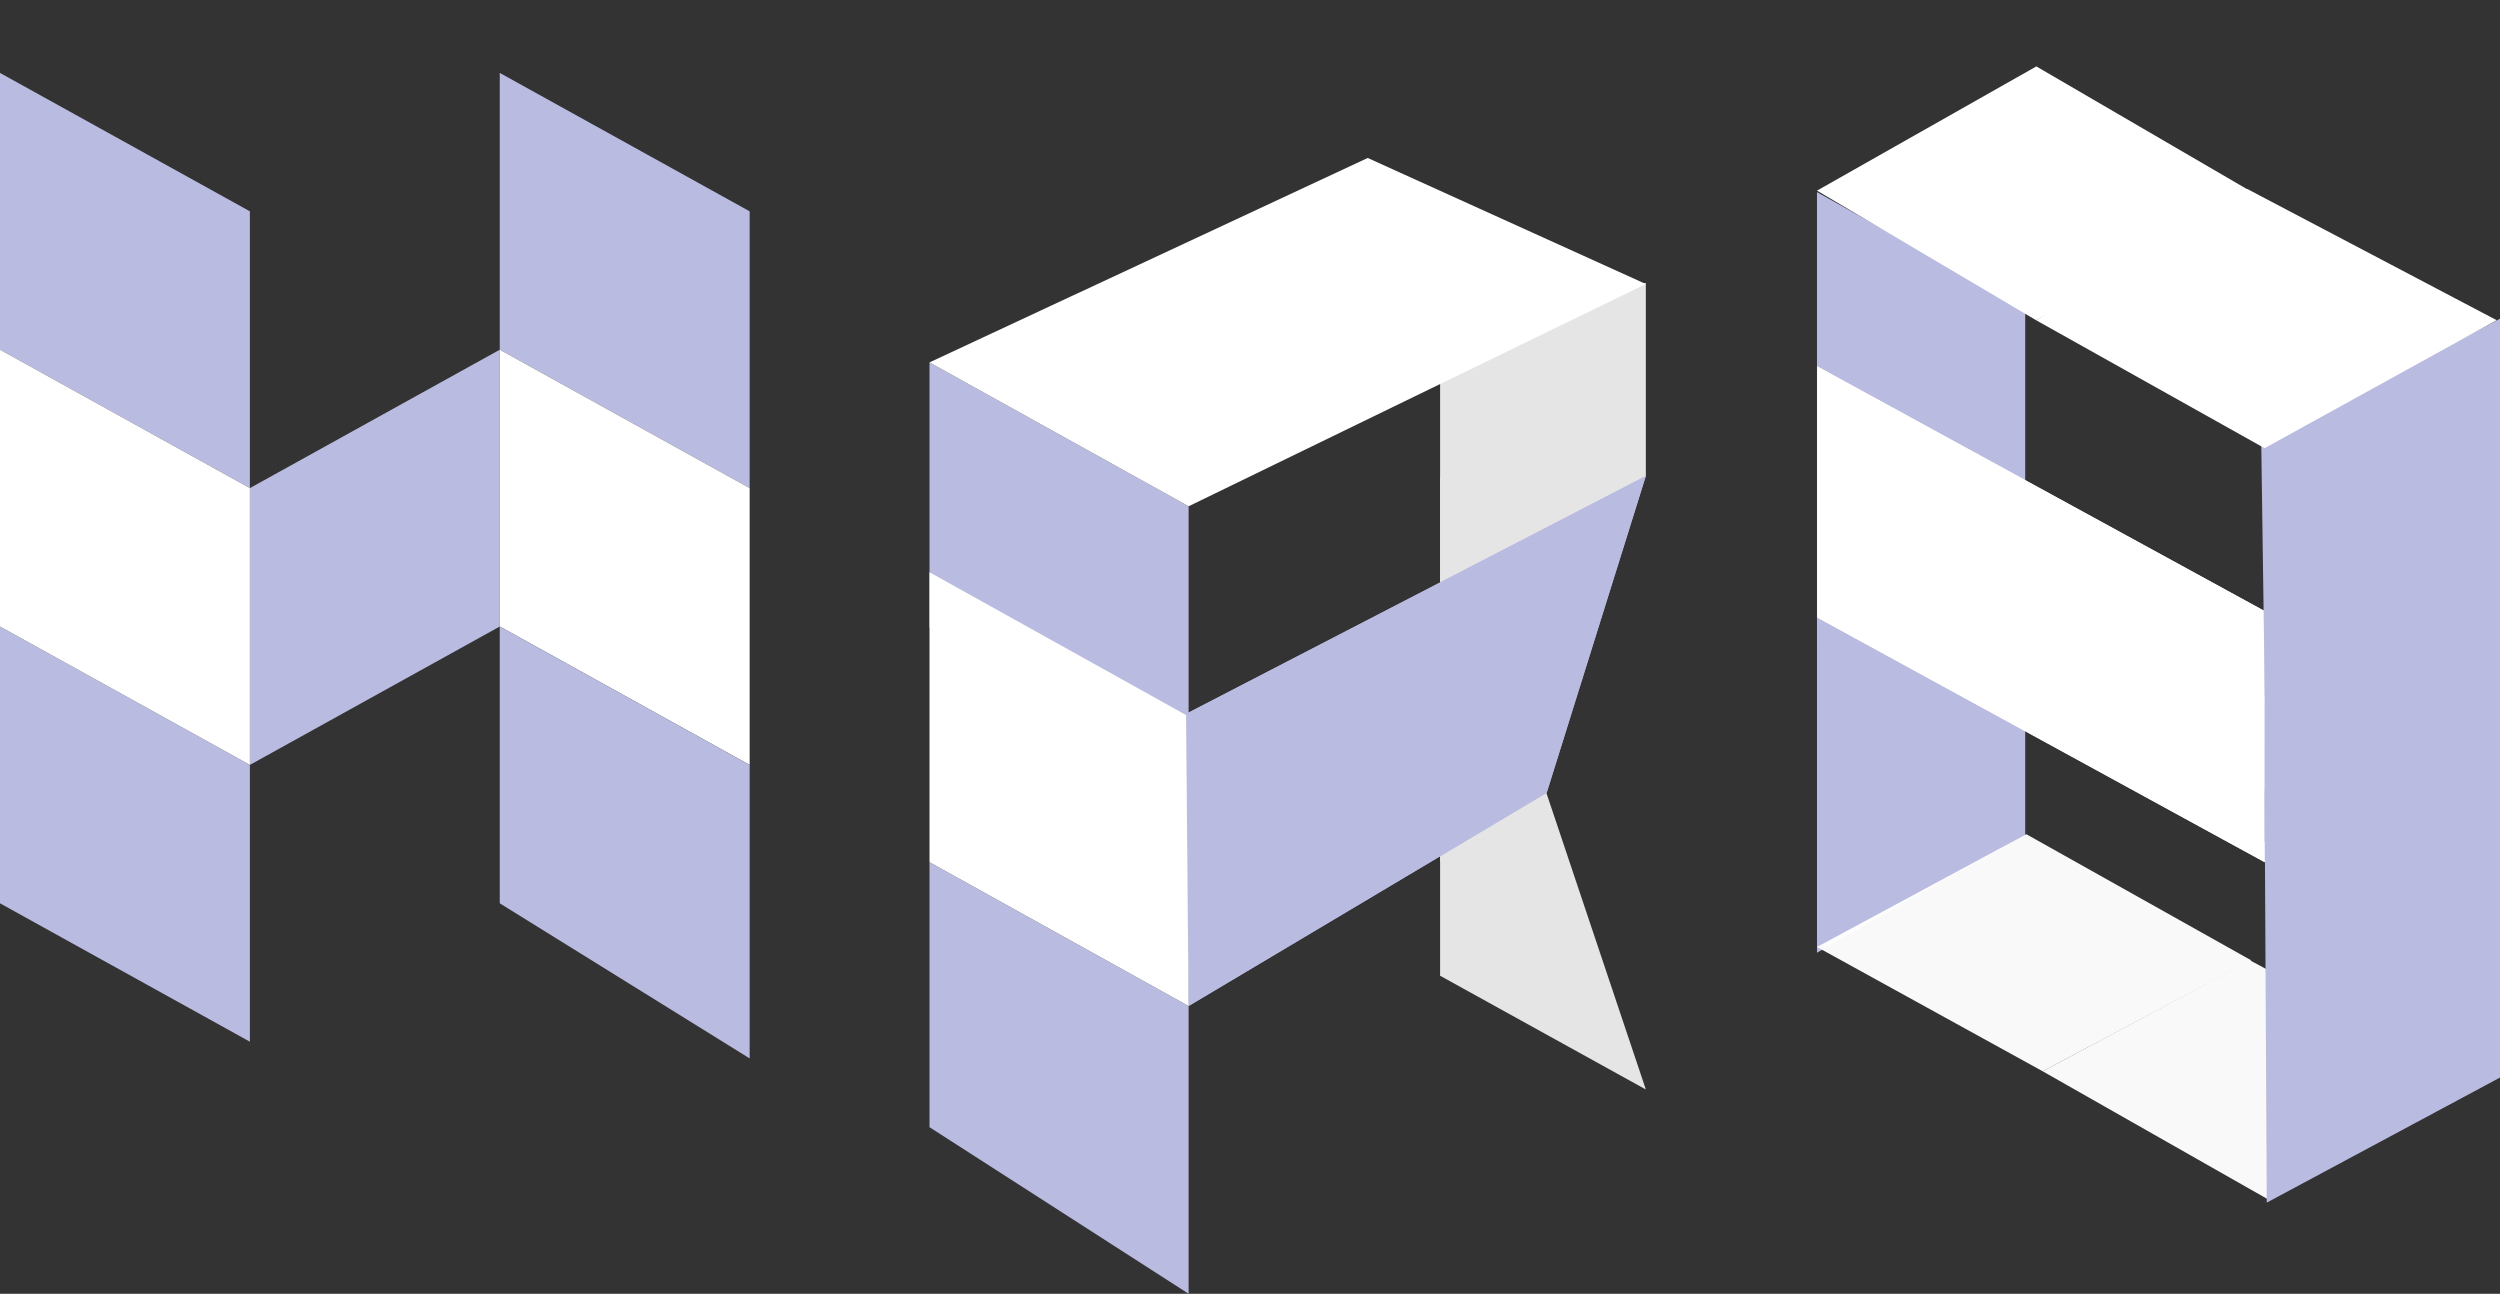 <svg width="257" height="133" viewBox="0 0 257 133" fill="none" xmlns="http://www.w3.org/2000/svg">
<rect x="0" y="0" width="257" height="133" fill="#333333" stroke="none"/>
<rect width="257" height="133" fill="black" fill-opacity="0"/>
<rect width="70.215" height="130.97" fill="black" fill-opacity="0" transform="translate(186.785)"/>
<path d="M186.785 19.746L208.192 31.765V85.853L198.034 91.465L186.787 97.94L186.785 19.746Z" fill="#B9BBE1"/>
<path d="M186.815 37.667L232.82 62.827V88.64L186.814 63.48L186.815 37.667Z" fill="white"/>
<path d="M186.815 37.667L232.82 62.827V88.64L186.814 63.48L186.815 37.667Z" fill="white"/>
<path d="M257 32.763L232.459 45.732L232.821 71.508L257 58.896V32.763Z" fill="#B9BBE1"/>
<path opacity="0.97" d="M255.288 111.609L231.312 98.731L209.99 110.129L233.14 123.286L255.288 111.609Z" fill="white"/>
<path d="M256.658 32.917L231.04 19.439L209.308 32.917L232.799 46.074L256.658 32.917Z" fill="white"/>
<path d="M232.028 20.048L209.336 6.827L186.787 19.597L209.31 32.917L232.028 20.048Z" fill="white"/>
<path d="M257 69.355L232.8 81.3L233.024 123.629L257 110.771V69.355Z" fill="#B9BBE1"/>
<path d="M257 47.768L232.821 60.827L232.8 86.528L257 73.397V47.768Z" fill="#B9BBE1"/>
<path opacity="0.97" d="M231.427 98.724L208.304 85.756L186.785 97.348L209.991 110.129L231.427 98.724Z" fill="white"/>
<rect width="73.639" height="116.761" fill="black" fill-opacity="0" transform="translate(95.554 16.239)"/>
<g opacity="0.87">
<path d="M148.042 35.698L169.193 29.081V48.931L148.042 88.63L148.042 35.698Z" fill="white"/>
<path d="M148.042 80.067L148.042 48.931L169.193 112L148.042 100.306L148.042 80.067Z" fill="white"/>
</g>
<path d="M122.19 133L95.554 115.875V88.631L122.19 103.42V133Z" fill="#B9BBE1"/>
<path d="M122.19 81.625L95.554 64.5V37.255L122.19 52.045V81.625Z" fill="#B9BBE1"/>
<path d="M169.193 48.931L121.798 73.451L122.19 103.42L159 81.5L169.193 48.931Z" fill="#B9BBE1"/>
<path d="M169.193 48.931L121.798 73.451L122.19 103.42L159 81.5L169.193 48.931Z" fill="#B9BBE1"/>
<path d="M122.189 52.046L95.554 37.256L140.599 16.239L169.193 29.199L122.189 52.046Z" fill="white"/>
<path d="M95.554 58.828L121.928 73.507L122.189 103.42L95.554 88.63V58.828Z" fill="white"/>
<rect width="77.064" height="101.307" fill="black" fill-opacity="0" transform="translate(0 7.496)"/>
<path d="M0 7.497L25.688 21.724V50.178L0 35.951V7.497Z" fill="#B9BBE1"/>
<path d="M51.376 35.95L25.688 50.177V78.632L51.376 64.405V35.95Z" fill="#B9BBE1"/>
<path d="M51.376 7.496L77.064 21.724V50.178L51.376 35.951V7.496Z" fill="#B9BBE1"/>
<path d="M51.376 35.95L77.064 50.177V78.632L51.376 64.405V35.95Z" fill="white"/>
<path d="M51.376 64.405L77.064 78.632V108.804L51.376 92.86V64.405Z" fill="#B9BBE1"/>
<path d="M0 64.405L25.688 78.632V107.087L0 92.86V64.405Z" fill="#B9BBE1"/>
<path d="M0 35.95L25.688 50.177V78.632L0 64.405V35.95Z" fill="white"/>
</svg>
